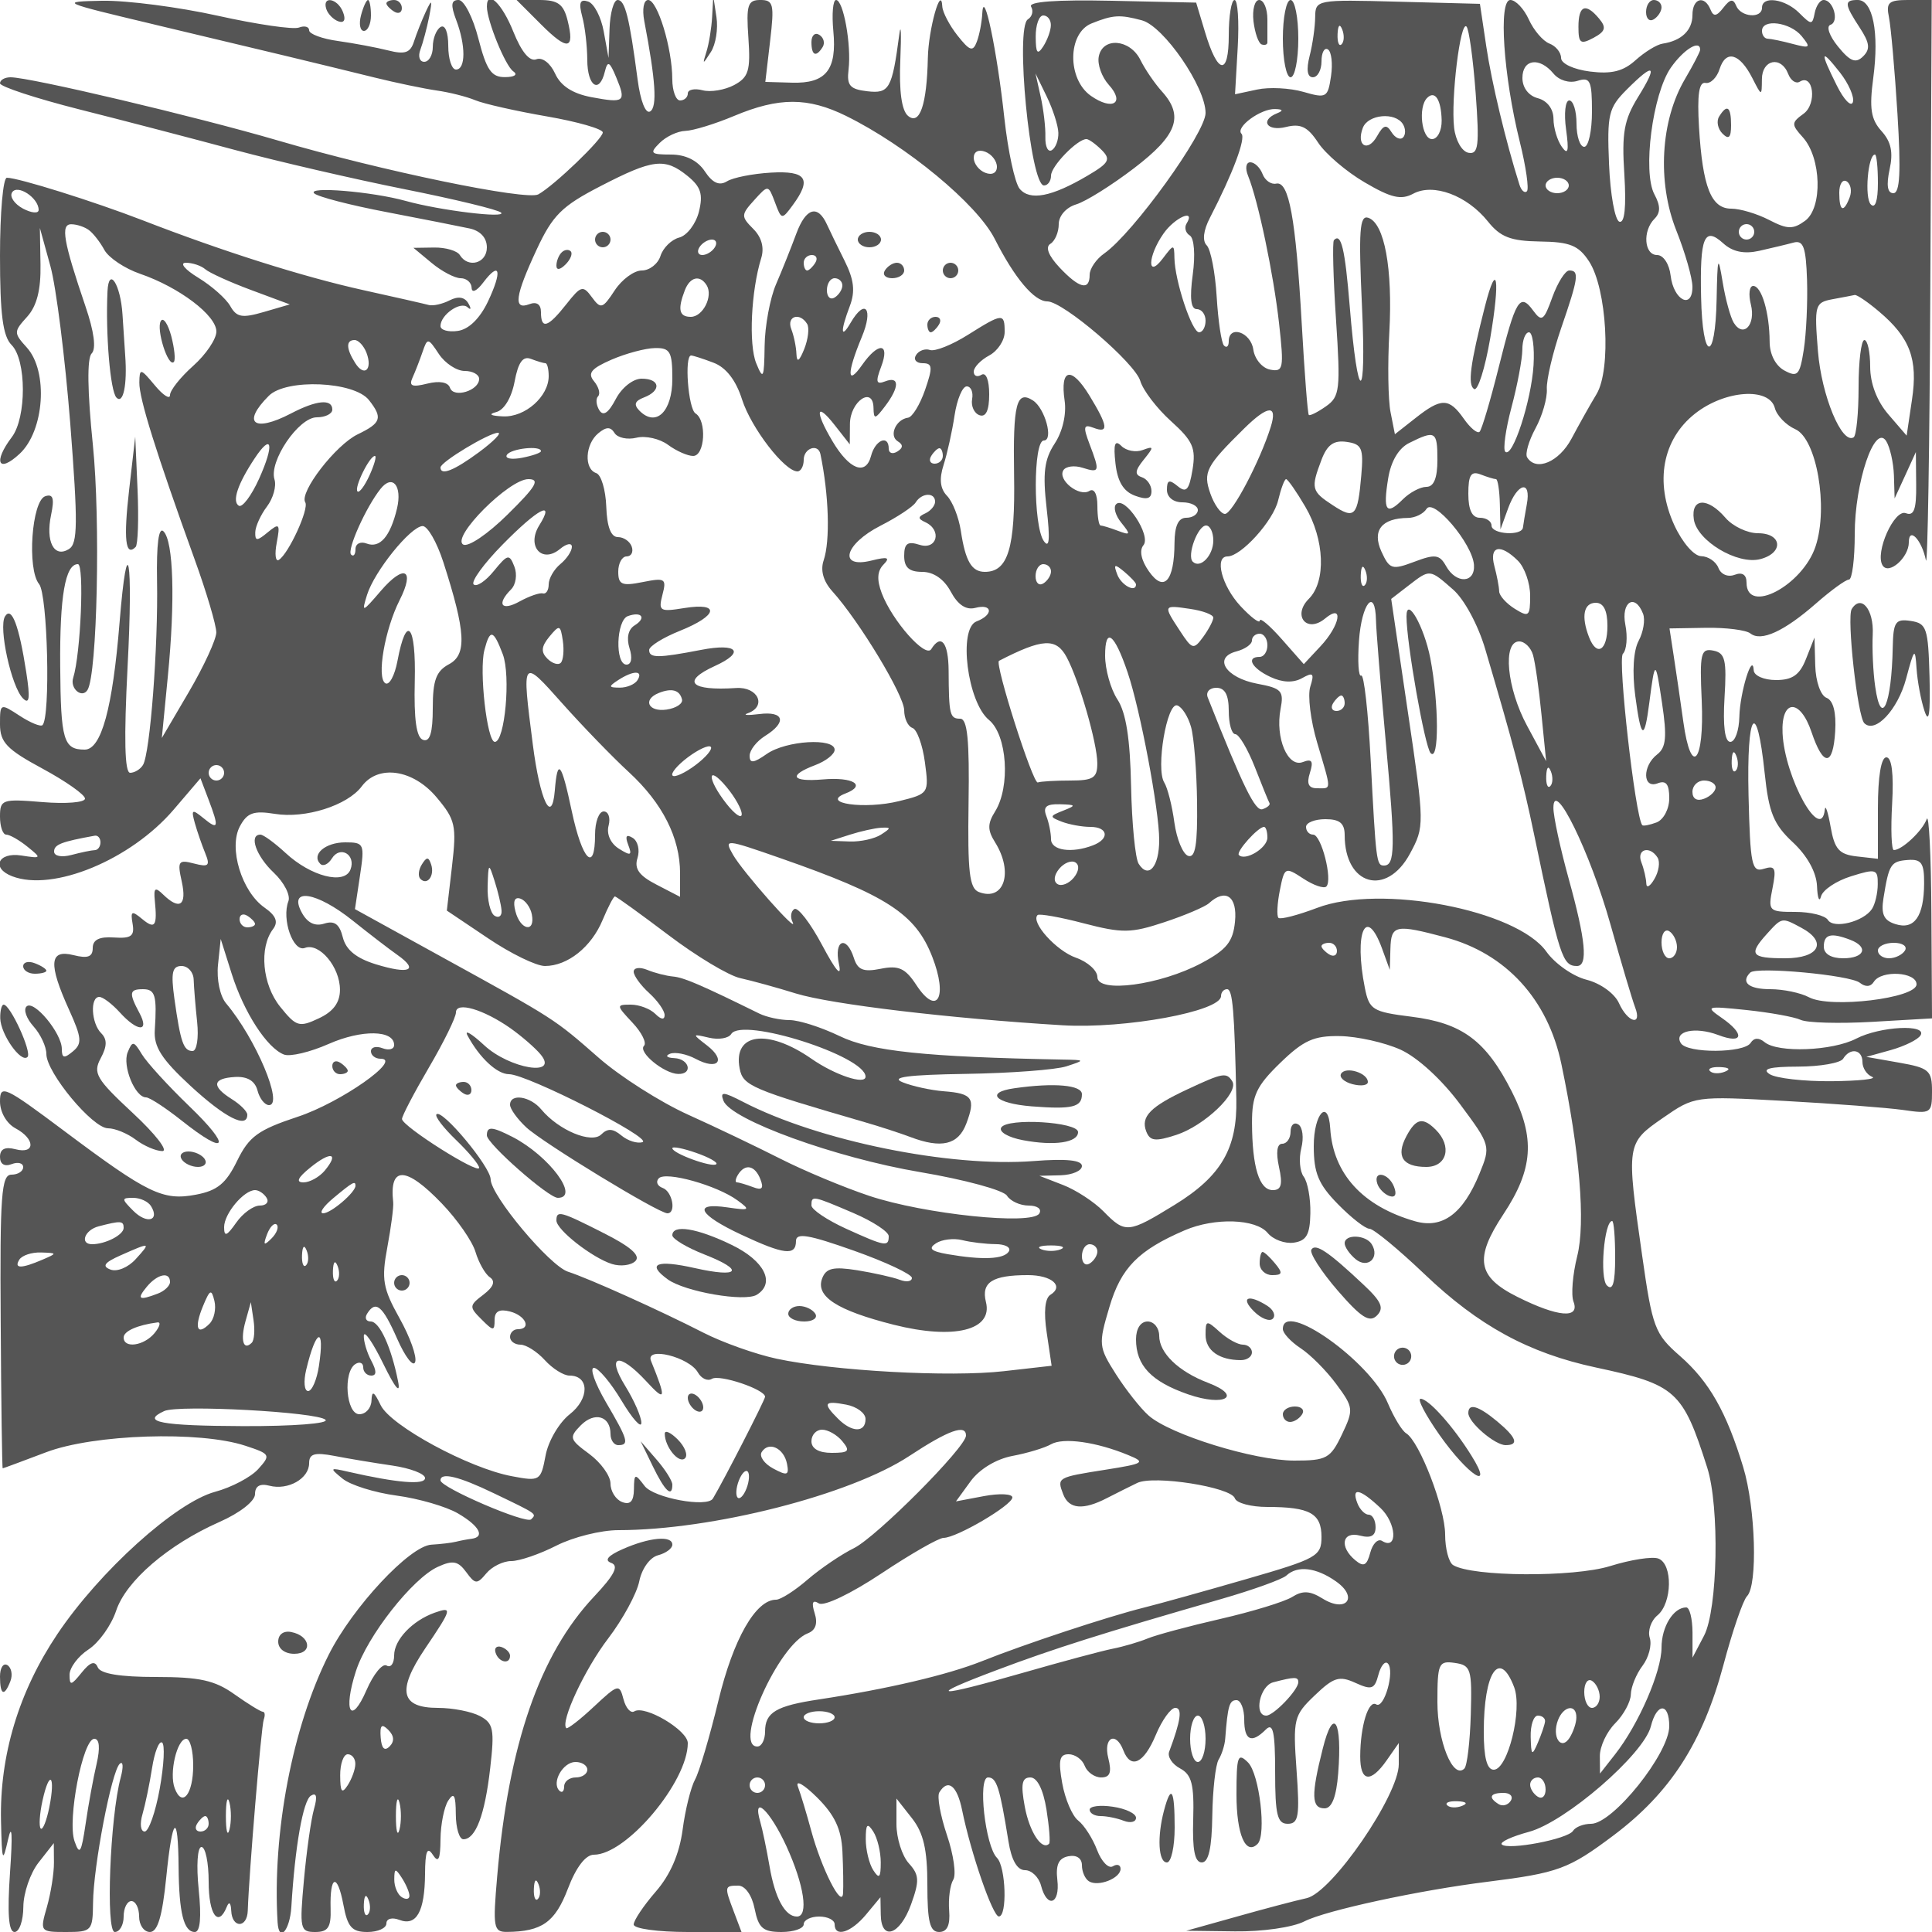 <svg xmlns="http://www.w3.org/2000/svg" version="1.0" width="250" height="250" viewBox="0 0 250 250" preserveAspectRatio="xMidYMid meet">
<g transform="translate(0,250) scale(0.01,-0.01)" fill="#555555" stroke="none">
<path d="M2000 24682 c1432 -340 2140 -511 2850 -686 275 -68 635 -143 800 -167 165 -23 390 -80 500 -126 110 -46 526 -140 925 -209 399 -69 725 -163 725 -208 0 -83 -626 -685 -834 -801 -151 -84 -2029 304 -3366 696 -1058 310 -3210 819 -3463 819 -76 0 -137 -35 -137 -78 0 -42 461 -194 1025 -337 564 -142 1475 -380 2025 -528 550 -147 1533 -375 2184 -505 651 -130 1213 -266 1250 -303 77 -78 -793 28 -1234 151 -435 121 -1282 191 -1184 98 46 -44 467 -153 934 -242 468 -90 951 -185 1075 -212 141 -30 225 -121 225 -246 0 -205 -242 -273 -350 -98 -34 55 -183 99 -331 97 l-269 -4 236 -196 c130 -108 299 -197 375 -197 76 0 140 -56 142 -125 2 -71 67 -41 149 68 217 287 251 155 63 -243 -105 -221 -249 -362 -391 -382 -123 -18 -224 11 -224 63 0 146 259 326 350 243 45 -41 50 -18 10 51 -47 82 -131 95 -241 39 -93 -48 -214 -75 -269 -61 -55 15 -437 102 -850 193 -778 172 -1816 501 -2850 902 -633 245 -1612 552 -1761 552 -49 0 -89 -453 -89 -1007 0 -762 37 -1044 150 -1157 193 -194 195 -938 3 -1192 -244 -323 -176 -473 100 -217 322 298 374 1067 94 1376 -171 189 -171 205 4 398 125 138 179 348 173 675 l-8 474 136 -493 c75 -271 190 -1187 257 -2035 100 -1292 98 -1556 -17 -1627 -192 -119 -304 95 -231 442 45 215 26 275 -75 242 -176 -58 -238 -946 -80 -1137 111 -133 149 -1720 44 -1825 -24 -24 -158 31 -297 122 -250 163 -253 162 -253 -112 1 -233 88 -324 550 -573 303 -164 550 -338 550 -388 0 -50 -247 -70 -550 -45 -522 43 -550 34 -550 -188 0 -128 36 -233 81 -233 44 0 168 -70 275 -157 186 -150 183 -154 -81 -113 -301 46 -392 -164 -117 -269 529 -203 1531 211 2089 862 l347 406 103 -271 c140 -369 131 -405 -64 -245 -148 121 -161 114 -112 -63 31 -110 92 -286 135 -391 66 -162 44 -182 -145 -133 -203 53 -218 31 -159 -234 68 -309 -27 -375 -241 -167 -103 101 -124 86 -108 -75 34 -335 4 -380 -162 -243 -137 114 -154 105 -125 -62 27 -158 -19 -191 -241 -176 -190 13 -275 -29 -275 -136 0 -115 -64 -139 -250 -92 -312 78 -327 -111 -55 -710 163 -360 170 -436 47 -537 -112 -94 -142 -87 -142 33 0 204 -364 642 -457 549 -42 -41 0 -157 91 -258 91 -101 166 -262 166 -357 0 -240 598 -961 798 -961 90 0 251 -66 358 -147 107 -81 262 -147 344 -148 83 -1 -89 221 -381 492 -475 442 -519 517 -416 709 84 156 85 246 6 325 -128 128 -146 469 -24 469 46 0 165 -90 265 -200 231 -255 389 -259 254 -7 -139 259 -131 307 46 307 159 0 182 -81 153 -529 -15 -216 88 -377 464 -724 446 -411 733 -556 733 -371 0 42 -90 132 -200 201 -267 167 -252 270 41 287 160 9 258 -50 291 -175 27 -104 94 -189 149 -189 192 0 -171 861 -555 1316 -79 93 -125 311 -105 500 l35 334 142 -450 c158 -500 456 -961 677 -1046 79 -30 340 32 579 138 427 188 846 181 846 -14 0 -55 -67 -73 -150 -42 -82 32 -150 14 -150 -39 0 -53 56 -97 124 -97 293 0 -516 -567 -1069 -750 -516 -171 -632 -255 -787 -572 -143 -293 -256 -385 -533 -437 -428 -81 -620 12 -1709 828 -768 575 -826 602 -826 379 0 -139 85 -286 200 -348 259 -139 259 -339 0 -271 -135 35 -200 3 -200 -99 0 -93 57 -129 150 -94 82 32 150 14 150 -39 0 -53 -68 -97 -152 -97 -130 0 -150 -263 -139 -1900 6 -1045 18 -1900 26 -1900 8 0 261 94 562 208 617 234 1987 279 2578 84 325 -107 331 -119 166 -302 -95 -105 -346 -237 -558 -294 -509 -138 -1494 -1026 -2042 -1843 -498 -743 -747 -1569 -728 -2417 12 -530 21 -552 92 -236 50 219 59 60 25 -425 -37 -537 -19 -775 58 -775 62 0 113 146 114 325 1 179 90 438 198 575 l196 250 2 -251 c1 -138 -40 -396 -91 -575 -92 -320 -89 -324 250 -324 329 0 343 15 347 375 4 477 240 1704 345 1801 44 41 50 -38 13 -176 -139 -516 -196 -2000 -77 -2000 63 0 115 90 115 200 0 110 45 200 100 200 55 0 100 -90 100 -200 0 -110 63 -200 140 -200 100 0 160 202 211 706 80 798 154 860 160 132 5 -590 67 -838 210 -838 70 0 87 190 50 550 -32 312 -16 550 36 550 51 0 93 -202 93 -450 0 -426 124 -598 234 -325 30 75 53 55 58 -50 10 -228 206 -228 214 0 16 486 175 2388 207 2475 20 55 15 100 -13 100 -27 1 -192 102 -365 225 -255 182 -451 225 -1017 225 -467 0 -719 42 -753 125 -37 89 -98 69 -209 -69 -135 -168 -156 -172 -156 -27 0 91 110 239 245 327 135 88 295 313 357 499 128 388 674 857 1340 1152 263 116 458 269 458 359 0 104 63 141 186 109 241 -63 514 92 514 291 0 123 70 143 325 95 179 -35 516 -91 750 -125 234 -34 425 -107 425 -162 0 -93 -362 -63 -1000 83 -234 54 -239 49 -67 -91 100 -82 415 -181 700 -219 284 -38 641 -142 792 -230 280 -163 356 -307 175 -329 -55 -7 -145 -24 -200 -38 -55 -14 -198 -31 -318 -38 -280 -16 -1020 -809 -1329 -1425 -469 -933 -731 -2307 -661 -3462 17 -268 159 -107 178 200 47 781 152 1377 253 1439 73 45 86 -11 40 -173 -38 -133 -96 -545 -130 -916 -58 -637 -50 -675 146 -675 166 0 206 60 199 301 -12 436 87 468 165 54 54 -292 110 -355 312 -355 135 0 245 50 245 111 0 62 73 82 167 46 222 -85 329 106 333 593 2 295 28 361 100 250 73 -113 98 -63 100 200 2 193 47 418 100 500 74 114 97 72 98 -175 1 -179 45 -325 98 -325 159 0 278 315 347 919 58 503 42 582 -132 675 -109 58 -353 106 -544 106 -484 0 -533 223 -168 765 351 519 359 549 126 467 -289 -103 -525 -351 -525 -553 0 -105 -44 -164 -97 -131 -53 33 -171 -111 -261 -319 -201 -463 -305 -276 -137 245 146 455 733 1202 1060 1351 194 89 262 76 367 -67 117 -160 140 -162 261 -17 72 87 218 159 323 159 106 0 368 90 584 200 216 110 576 200 802 200 1212 0 2999 455 3765 960 507 334 733 415 733 264 0 -150 -1156 -1311 -1450 -1457 -165 -81 -435 -265 -600 -407 -165 -143 -348 -260 -408 -260 -263 0 -553 -508 -746 -1307 -112 -463 -248 -923 -302 -1020 -54 -98 -127 -390 -161 -650 -42 -313 -159 -584 -348 -801 -157 -181 -285 -372 -285 -425 0 -54 314 -97 698 -97 l697 0 -97 257 c-127 333 -125 343 55 343 89 0 177 -124 212 -300 50 -250 108 -300 348 -300 158 0 287 45 287 100 0 55 90 100 200 100 110 0 200 -45 200 -100 0 -174 211 -109 406 125 l187 225 4 -225 c5 -348 248 -266 392 132 111 308 107 382 -30 533 -87 97 -159 325 -159 506 l0 331 200 -254 c150 -191 200 -406 200 -864 0 -477 33 -609 152 -609 104 0 145 87 130 278 -12 153 12 332 53 398 41 66 4 327 -82 579 -85 253 -130 501 -98 552 112 182 230 88 295 -232 113 -555 396 -1374 475 -1374 111 -1 91 643 -24 758 -152 152 -251 1041 -116 1041 111 0 151 -124 264 -825 39 -246 113 -375 215 -375 85 0 178 -90 207 -200 78 -300 248 -241 211 73 -23 197 17 283 143 307 105 21 175 -26 175 -117 0 -83 41 -176 91 -207 120 -75 409 39 409 161 0 52 -45 67 -100 33 -55 -34 -147 61 -204 211 -57 150 -167 321 -244 381 -77 59 -170 277 -207 483 -53 297 -36 375 83 375 83 0 177 -67 208 -150 32 -82 127 -150 213 -150 115 0 139 64 92 250 -67 268 98 353 195 100 96 -250 266 -169 420 200 81 193 194 350 252 350 95 0 72 -163 -79 -567 -25 -65 39 -162 142 -217 150 -81 182 -205 169 -658 -12 -395 20 -558 111 -558 88 0 130 185 136 606 5 333 42 659 82 725 40 65 79 186 85 269 33 429 54 500 146 500 55 0 100 -112 100 -250 0 -273 94 -316 280 -130 93 93 120 -29 120 -550 0 -553 28 -670 163 -670 141 0 157 98 114 694 -47 663 -36 708 235 967 245 235 318 258 526 163 211 -96 249 -83 298 103 31 118 86 185 122 148 94 -94 -47 -594 -150 -530 -100 62 -205 -277 -207 -670 -1 -333 133 -353 343 -53 l156 223 0 -274 c0 -402 -865 -1660 -1191 -1733 -142 -31 -552 -139 -909 -240 l-650 -182 630 -8 c353 -5 749 52 900 130 277 141 1482 402 2370 512 916 115 1048 164 1629 600 735 552 1154 1203 1422 2205 116 437 254 838 305 890 141 142 111 1142 -49 1670 -217 715 -440 1107 -819 1439 -326 285 -356 365 -489 1300 -206 1442 -205 1452 269 1780 409 283 413 284 1571 220 639 -35 1330 -88 1536 -117 361 -53 375 -44 375 241 0 270 -38 303 -425 371 l-425 75 320 89 c176 50 348 134 381 189 92 149 -522 118 -832 -42 -309 -160 -1013 -187 -1185 -46 -75 62 -139 58 -181 -9 -83 -134 -821 -138 -903 -4 -97 156 186 218 483 106 325 -124 351 11 42 224 -213 148 -195 153 325 99 303 -32 618 -89 700 -127 83 -39 499 -50 925 -26 l775 45 -8 1364 c-4 750 -32 1296 -61 1214 -54 -150 -319 -400 -425 -400 -31 0 -41 270 -22 600 22 387 -5 600 -75 600 -68 0 -109 -250 -109 -657 l0 -656 -275 31 c-227 26 -286 93 -337 382 -34 193 -68 294 -75 225 -46 -443 -519 409 -547 986 -21 445 227 456 375 15 152 -450 278 -447 306 8 15 248 -25 402 -112 436 -76 29 -140 210 -146 416 l-10 364 -109 -275 c-82 -209 -176 -275 -389 -275 -155 0 -284 56 -288 125 -14 249 -179 -283 -186 -600 -4 -179 -56 -325 -117 -325 -71 0 -97 203 -75 573 30 488 8 578 -145 608 -162 32 -178 -34 -150 -648 35 -800 -137 -1000 -238 -274 -38 270 -93 653 -124 850 l-55 359 473 8 c261 4 519 -29 574 -73 138 -110 436 26 850 389 193 169 384 308 425 308 41 0 75 265 75 588 0 670 259 1437 407 1204 49 -78 94 -277 100 -442 l9 -300 138 300 137 300 4 -422 c4 -319 -29 -409 -133 -369 -150 58 -404 -510 -302 -675 79 -129 340 100 340 298 0 208 168 32 221 -232 22 -110 48 1476 57 3525 l18 3725 -300 0 c-258 0 -293 -31 -253 -225 25 -124 75 -686 110 -1250 46 -747 32 -1025 -53 -1025 -77 0 -93 102 -49 307 49 221 20 359 -105 497 -137 152 -159 293 -106 689 78 588 -6 1007 -201 1007 -179 0 -175 -52 26 -359 129 -197 139 -277 43 -371 -95 -94 -167 -66 -324 127 -112 137 -156 262 -98 282 116 38 38 321 -89 321 -45 0 -97 -76 -115 -168 -30 -157 -43 -157 -200 0 -184 184 -482 226 -482 68 0 -144 -274 -123 -334 25 -38 94 -79 88 -166 -25 -87 -113 -128 -119 -166 -25 -78 193 -234 148 -234 -69 0 -198 -142 -334 -386 -371 -75 -11 -232 -108 -350 -214 -159 -144 -311 -182 -589 -147 -214 27 -375 103 -375 176 0 71 -68 155 -151 186 -83 32 -203 172 -266 311 -63 139 -171 253 -240 253 -155 0 -90 -979 123 -1836 80 -322 121 -610 92 -639 -29 -30 -73 9 -97 86 -175 552 -360 1324 -429 1789 l-82 550 -1065 28 c-1049 28 -1064 25 -1067 -200 -1 -125 -33 -352 -72 -503 -45 -177 -30 -275 42 -275 62 0 112 93 112 206 0 113 37 183 83 154 46 -28 64 -184 40 -346 -41 -279 -60 -289 -358 -203 -173 50 -443 64 -599 30 l-285 -61 35 610 c19 336 0 610 -41 610 -41 0 -75 -205 -75 -456 0 -532 -142 -512 -308 43 l-114 379 -1099 24 c-712 15 -1077 -12 -1037 -76 33 -55 15 -129 -41 -164 -168 -103 30 -2150 208 -2150 50 0 91 57 91 128 0 121 340 472 458 472 31 0 120 -64 197 -141 122 -122 97 -168 -182 -332 -464 -274 -747 -329 -879 -170 -62 75 -151 487 -198 915 -94 871 -267 1696 -285 1361 -6 -119 -38 -288 -72 -375 -50 -132 -91 -118 -250 83 -104 132 -192 301 -196 375 -15 292 -179 -291 -187 -666 -13 -607 -105 -875 -256 -750 -83 69 -118 320 -100 728 14 342 8 487 -14 322 -93 -702 -129 -764 -414 -731 -225 26 -267 74 -242 281 38 319 -67 900 -162 900 -40 0 -56 -181 -35 -402 48 -502 -95 -681 -535 -668 l-345 10 62 530 c56 475 43 530 -126 530 -164 0 -185 -64 -155 -492 29 -422 3 -508 -185 -609 -121 -64 -305 -95 -409 -67 -105 27 -190 8 -190 -41 0 -50 -45 -91 -100 -91 -55 0 -100 124 -101 275 0 398 -191 1025 -312 1025 -58 0 -80 -119 -50 -275 147 -768 169 -1109 76 -1167 -59 -36 -126 133 -163 415 -106 803 -162 1027 -258 1027 -51 0 -98 -169 -105 -375 l-13 -375 -62 342 c-34 188 -125 363 -202 388 -105 35 -124 -14 -77 -192 36 -131 65 -384 66 -563 1 -344 157 -446 228 -150 35 143 61 130 146 -75 133 -320 110 -338 -323 -257 -241 46 -395 145 -467 304 -62 136 -166 215 -242 186 -87 -34 -193 93 -299 357 -146 366 -342 552 -342 325 0 -183 239 -769 341 -838 63 -43 17 -75 -107 -75 -175 -2 -239 91 -344 498 -70 275 -186 500 -256 500 -97 0 -105 -64 -32 -257 126 -331 125 -643 -2 -643 -55 0 -100 138 -100 306 0 178 -42 280 -100 244 -55 -34 -100 -149 -100 -256 0 -107 -50 -194 -111 -194 -61 0 -83 72 -49 159 33 88 84 279 113 425 43 224 36 234 -43 66 -51 -110 -120 -284 -153 -386 -47 -148 -117 -172 -333 -117 -151 38 -443 93 -649 122 -206 28 -375 91 -375 138 0 48 -60 64 -133 36 -73 -28 -545 41 -1049 153 -504 112 -1175 199 -1492 194 -563 -11 -548 -17 674 -308z m11598 -7 c0 -69 -45 -192 -98 -275 -76 -117 -97 -89 -98 125 -1 151 43 275 98 275 55 0 99 -56 98 -125z m1178 62 c283 -76 824 -863 824 -1199 0 -256 -936 -1554 -1309 -1816 -105 -73 -191 -198 -191 -278 0 -210 -134 -177 -390 95 -144 154 -186 264 -118 306 60 37 108 151 108 254 0 108 96 217 225 256 124 37 461 248 750 469 560 427 649 674 359 994 -91 101 -217 284 -278 408 -135 270 -489 298 -538 42 -20 -101 39 -265 130 -366 214 -236 48 -338 -232 -142 -308 216 -303 812 9 937 277 111 364 117 651 40z m2584 -310 c-33 -33 -56 26 -52 131 5 117 28 141 60 61 29 -72 26 -159 -8 -192z m1735 -631 c50 -683 36 -797 -93 -773 -85 16 -167 159 -186 325 -43 376 81 1388 160 1309 33 -33 86 -420 119 -861z m4218 737 c123 -151 111 -161 -113 -102 -137 37 -284 67 -325 68 -41 0 -75 46 -75 101 0 162 364 114 513 -67z m-1313 -177 c0 -25 -88 -194 -196 -378 -316 -535 -362 -1330 -114 -1957 116 -290 210 -620 210 -733 0 -299 -244 -174 -282 145 -17 150 -94 267 -175 267 -168 0 -191 312 -34 469 79 79 79 167 -1 316 -155 290 -24 1301 213 1640 167 238 379 367 379 231z m674 -364 c123 -241 123 -241 125 -17 1 256 249 306 340 69 33 -86 100 -132 150 -101 177 110 225 -286 50 -414 -160 -116 -161 -139 -11 -305 241 -266 259 -913 30 -1081 -156 -113 -229 -112 -466 11 -155 80 -375 146 -490 146 -260 0 -370 279 -417 1054 -25 422 0 589 84 573 65 -13 148 69 183 181 81 252 259 203 422 -116z m1302 -314 c-22 -66 -116 31 -208 216 -222 445 -212 489 40 169 114 -146 190 -319 168 -385z m-3874 370 c73 -88 205 -128 312 -94 163 52 186 2 186 -397 0 -251 -45 -457 -100 -457 -55 0 -100 135 -100 300 0 165 -42 300 -94 300 -51 0 -70 -169 -41 -375 39 -283 25 -338 -55 -225 -59 83 -108 246 -108 363 -1 129 -82 234 -202 266 -120 31 -200 136 -200 262 0 244 220 276 402 57z m1095 -303 c-182 -295 -213 -465 -178 -1002 26 -423 4 -634 -64 -612 -58 19 -118 354 -134 743 -27 649 -7 730 229 967 357 357 407 324 147 -96z m-7502 -464 c3 -93 -35 -194 -84 -224 -50 -31 -87 45 -84 169 4 123 -24 359 -61 524 l-67 300 146 -300 c80 -165 148 -376 150 -469z m4960 161 c2 -134 -54 -242 -125 -242 -134 0 -183 414 -63 533 102 102 182 -23 188 -291z m-7705 57 c781 -385 1691 -1138 1921 -1589 258 -509 511 -810 681 -810 205 0 1133 -795 1203 -1029 36 -122 215 -356 398 -521 283 -255 324 -349 278 -628 -44 -264 -81 -305 -193 -212 -108 89 -138 79 -138 -48 0 -95 82 -162 200 -162 110 0 200 -45 200 -100 0 -55 -68 -100 -150 -100 -102 0 -150 -103 -152 -325 -2 -497 -137 -646 -332 -367 -99 141 -126 270 -70 337 104 125 -241 644 -353 531 -40 -39 -9 -148 68 -242 123 -152 118 -164 -44 -103 -101 38 -202 69 -225 69 -23 0 -42 115 -42 256 0 152 -42 230 -104 191 -132 -81 -414 144 -336 268 31 51 143 66 248 32 222 -70 227 -52 90 308 -85 224 -77 258 50 210 203 -78 191 20 -50 415 -234 384 -383 355 -322 -64 26 -174 -26 -400 -128 -555 -135 -206 -157 -381 -105 -836 47 -407 36 -531 -37 -425 -138 201 -137 1300 1 1300 129 0 15 418 -141 518 -213 137 -259 -43 -244 -964 16 -946 -77 -1254 -378 -1254 -171 0 -252 138 -311 531 -27 176 -107 379 -179 453 -89 93 -103 217 -44 400 47 146 111 435 142 641 31 206 102 375 157 375 55 0 87 -74 70 -165 -16 -90 27 -184 96 -208 83 -29 125 63 125 271 0 184 -41 288 -100 252 -55 -34 -100 -16 -100 41 0 56 90 150 200 209 110 59 200 195 200 304 0 248 -25 246 -477 -38 -205 -129 -425 -217 -489 -195 -64 22 -145 -8 -181 -66 -36 -58 3 -105 86 -105 128 0 133 -51 31 -346 -66 -190 -165 -352 -220 -359 -158 -22 -250 -233 -134 -305 73 -45 71 -86 -5 -133 -61 -38 -111 -21 -111 37 0 186 -175 114 -229 -94 -68 -260 -282 -177 -501 194 -230 388 -211 514 30 206 l196 -250 2 264 c2 293 300 496 305 208 3 -153 20 -150 150 22 188 248 188 393 1 321 -117 -45 -127 -8 -52 190 118 310 -35 324 -246 23 -198 -283 -200 -109 -5 360 154 367 45 509 -143 187 -130 -224 -136 -112 -11 216 71 189 54 339 -67 582 -90 180 -193 392 -229 471 -119 262 -272 218 -396 -115 -67 -181 -185 -477 -263 -657 -78 -181 -145 -541 -148 -800 -6 -420 -18 -445 -109 -222 -99 244 -66 937 65 1360 42 135 5 271 -104 379 -159 160 -158 182 13 371 182 201 182 201 269 -29 84 -226 89 -227 229 -37 251 341 179 449 -283 422 -235 -14 -490 -64 -568 -113 -99 -60 -186 -21 -286 130 -94 141 -248 217 -439 217 -263 0 -279 17 -145 150 82 83 232 153 332 156 100 3 385 90 632 194 580 243 954 243 1450 -1z m5575 35 c-227 -92 -130 -239 117 -177 188 47 280 2 414 -202 95 -145 366 -377 603 -515 342 -201 471 -231 629 -146 261 139 694 -22 965 -359 162 -203 295 -254 673 -260 389 -5 501 -51 636 -257 231 -352 290 -1398 97 -1718 -83 -137 -228 -396 -323 -575 -162 -304 -460 -430 -575 -243 -28 45 21 214 108 375 88 161 154 390 147 508 -7 118 77 474 186 791 224 650 237 744 104 744 -51 0 -149 -155 -218 -344 -110 -307 -138 -326 -248 -176 -173 237 -227 147 -448 -738 -107 -428 -218 -801 -246 -829 -28 -28 -120 48 -204 168 -191 272 -291 274 -626 9 l-266 -209 -56 284 c-32 157 -39 623 -16 1035 45 826 -63 1412 -273 1482 -112 37 -126 -168 -81 -1143 60 -1288 -54 -1286 -159 3 -61 742 -111 950 -204 850 -21 -23 -9 -486 27 -1028 60 -906 49 -997 -130 -1122 -108 -76 -208 -126 -222 -111 -15 14 -56 549 -92 1189 -77 1358 -165 1840 -330 1804 -66 -14 -146 42 -177 125 -32 83 -103 151 -158 151 -56 0 -69 -77 -29 -175 130 -319 329 -1266 401 -1909 65 -585 56 -632 -115 -599 -102 19 -200 136 -218 259 -32 227 -318 323 -318 107 0 -64 -27 -89 -61 -55 -34 33 -76 318 -95 631 -19 314 -77 614 -129 666 -59 59 -44 193 43 360 295 571 465 1025 407 1084 -83 83 247 326 435 320 102 -3 110 -21 25 -55z m1629 -141 c36 -58 37 -136 1 -172 -36 -36 -103 -5 -149 69 -65 106 -104 95 -187 -52 -120 -214 -273 -124 -184 108 67 175 420 208 519 47z m-5254 -551 c0 -80 -62 -112 -150 -78 -82 31 -150 119 -150 194 0 80 62 112 150 78 82 -31 150 -119 150 -194z m11400 -212 c0 -228 -35 -334 -92 -275 -84 86 -37 645 54 645 21 0 38 -166 38 -370z m-15403 93 c173 -141 203 -236 147 -463 -40 -157 -154 -308 -255 -334 -100 -26 -209 -133 -242 -237 -33 -104 -142 -189 -242 -189 -100 0 -258 -116 -351 -258 -156 -238 -180 -245 -295 -88 -115 157 -141 150 -331 -91 -238 -302 -328 -330 -328 -102 0 101 -55 139 -150 103 -211 -81 -186 104 94 706 207 445 326 563 824 820 683 353 835 371 1129 133z m11403 -123 c0 -55 -67 -100 -150 -100 -82 0 -150 45 -150 100 0 55 68 100 150 100 83 0 150 -45 150 -100z m3635 -153 c-79 -207 -135 -183 -135 59 0 113 43 179 96 147 52 -33 70 -125 39 -206z m-23435 -163 c0 -50 -91 -42 -203 17 -111 60 -175 154 -141 209 68 111 344 -70 344 -226z m14854 -177 c-31 -51 -13 -121 42 -154 57 -36 73 -251 38 -507 -41 -302 -25 -446 52 -446 63 0 114 -67 114 -150 0 -82 -38 -150 -84 -150 -93 0 -314 666 -319 962 -3 182 -8 181 -150 -6 -206 -273 -198 27 9 322 146 209 421 328 298 129z m-14204 -84 c55 -40 146 -156 201 -258 56 -101 264 -240 462 -308 506 -174 987 -538 987 -747 0 -97 -135 -297 -300 -444 -165 -147 -300 -317 -300 -378 0 -61 -89 -4 -197 126 -185 222 -197 224 -200 36 -3 -205 213 -896 714 -2284 156 -430 282 -858 282 -950 -1 -91 -160 -436 -353 -766 l-352 -600 78 800 c96 980 73 1745 -56 1874 -63 63 -92 -165 -84 -638 16 -849 -90 -2238 -182 -2385 -34 -56 -109 -101 -166 -101 -71 0 -81 441 -33 1375 74 1405 -2 1821 -104 568 -90 -1109 -236 -1643 -451 -1643 -274 0 -310 121 -317 1079 -7 903 65 1321 229 1321 85 0 37 -1160 -61 -1472 -44 -139 115 -271 186 -155 125 207 168 2195 69 3167 -71 695 -77 1125 -16 1186 61 61 32 282 -80 610 -286 841 -325 1064 -183 1062 70 0 172 -34 227 -75z m21550 -23 c0 -55 -45 -100 -100 -100 -55 0 -100 45 -100 100 0 55 45 100 100 100 55 0 100 -45 100 -100z m63 -246 c158 36 358 83 445 107 128 34 161 -59 175 -485 9 -289 -10 -694 -42 -900 -52 -331 -80 -362 -250 -271 -115 62 -192 209 -192 374 -2 374 -104 721 -213 721 -49 0 -63 -108 -30 -239 66 -264 -96 -438 -221 -238 -43 70 -108 307 -144 527 -59 358 -67 335 -78 -225 -17 -831 -183 -805 -201 32 -17 776 41 917 286 695 122 -111 269 -141 465 -98z m-13513 46 c-34 -55 -107 -100 -162 -100 -55 0 -72 45 -38 100 34 55 107 100 162 100 55 0 72 -45 38 -100z m1300 -200 c-34 -55 -82 -100 -106 -100 -24 0 -44 45 -44 100 0 55 48 100 106 100 58 0 78 -45 44 -100z m-7895 -83 c52 -46 320 -168 595 -270 l500 -186 -336 -98 c-281 -82 -352 -69 -434 76 -54 96 -240 261 -414 367 -174 106 -246 193 -161 194 85 0 198 -38 250 -83z m6489 -208 c87 -140 -48 -409 -205 -409 -151 0 -173 95 -78 342 67 176 197 206 283 67z m1756 -3 c0 -52 -45 -122 -100 -156 -55 -34 -100 8 -100 94 0 86 45 156 100 156 55 0 100 -42 100 -94z m13412 -335 c404 -340 508 -618 429 -1143 l-69 -465 -236 274 c-149 173 -236 401 -236 619 0 189 -34 344 -75 344 -41 0 -75 -274 -75 -610 0 -335 -29 -627 -64 -649 -153 -94 -416 540 -462 1116 -48 597 -39 628 188 671 131 24 261 49 288 55 28 5 168 -90 312 -212z m-13868 -162 c31 -50 14 -196 -37 -325 -64 -159 -96 -181 -101 -67 -3 92 -33 238 -67 325 -64 166 109 223 205 67z m9400 -534 c-28 -460 -273 -1212 -366 -1120 -31 31 5 291 81 576 76 285 139 620 140 744 0 124 39 225 86 225 46 0 73 -191 59 -425z m-15102 161 c83 -218 -28 -320 -146 -133 -118 187 -121 297 -7 297 49 0 118 -74 153 -164z m1270 -236 c103 0 188 -46 188 -103 0 -152 -331 -253 -377 -115 -25 73 -136 93 -294 54 -196 -49 -240 -32 -192 75 35 76 93 226 130 333 64 187 72 187 212 -25 80 -120 230 -219 333 -219z m2688 -103 c0 -423 -210 -627 -423 -414 -80 80 -65 128 56 174 229 88 210 243 -30 243 -111 0 -257 -115 -335 -264 -95 -181 -162 -226 -213 -144 -41 67 -48 148 -16 180 33 33 9 120 -52 194 -87 105 -38 165 226 280 185 80 438 148 562 150 197 4 225 -47 225 -399z m-1642 203 c23 0 42 -75 42 -167 0 -264 -306 -534 -590 -521 -164 7 -196 28 -88 56 102 27 198 187 237 395 47 250 107 333 211 293 81 -31 165 -56 188 -56z m2176 6 c161 -61 289 -226 368 -475 118 -369 551 -931 717 -931 44 0 81 68 81 150 0 151 186 215 216 75 110 -530 128 -1121 42 -1376 -44 -129 -5 -270 112 -400 348 -385 930 -1348 930 -1539 0 -106 48 -209 106 -229 59 -19 132 -219 162 -443 54 -404 51 -409 -332 -504 -444 -111 -1027 -29 -697 98 279 107 102 217 -294 182 -405 -34 -449 52 -95 186 138 52 250 141 250 198 0 158 -629 120 -878 -54 -171 -120 -222 -125 -222 -24 0 73 90 188 200 257 286 178 247 324 -75 283 -151 -19 -219 -14 -150 10 252 90 134 346 -150 327 -593 -39 -713 85 -275 285 396 180 295 300 -175 209 -560 -108 -675 -109 -675 -2 0 49 180 161 400 249 490 197 524 369 56 294 -319 -52 -339 -40 -284 172 55 209 35 222 -256 164 -269 -54 -316 -34 -316 135 0 108 49 197 108 197 60 0 90 56 67 125 -23 69 -104 125 -179 125 -91 0 -142 133 -151 395 -8 217 -66 412 -130 433 -160 54 -144 373 26 515 104 86 159 87 211 4 38 -62 166 -90 284 -61 118 29 301 -13 408 -92 107 -79 253 -144 325 -144 153 0 179 459 31 550 -95 59 -147 750 -57 750 24 0 155 -42 291 -94z m-4459 -484 c180 -230 158 -295 -146 -442 -285 -137 -759 -751 -679 -880 52 -84 -216 -667 -342 -745 -43 -27 -56 73 -27 223 46 244 34 258 -115 135 -141 -117 -166 -117 -163 0 2 75 70 225 151 332 81 107 125 265 98 350 -75 235 312 805 547 805 110 0 201 45 201 100 0 142 -204 123 -536 -51 -481 -250 -639 -124 -286 229 226 226 1107 188 1297 -56z m18191 -101 c25 -98 145 -222 265 -275 276 -122 430 -1007 263 -1514 -168 -510 -894 -892 -894 -471 0 103 -55 139 -154 101 -87 -33 -178 5 -210 90 -32 81 -131 149 -222 151 -93 1 -244 175 -348 400 -257 558 -154 1113 268 1445 385 304 960 345 1032 73z m-6523 -246 c-139 -443 -498 -1125 -592 -1125 -53 0 -138 118 -189 263 -97 278 -58 354 437 842 310 305 436 313 344 20z m-10243 -325 c-324 -239 -500 -309 -500 -199 0 71 627 448 744 449 52 0 -58 -112 -244 -250z m12400 -100 c0 -237 -46 -350 -143 -350 -78 0 -216 -73 -305 -162 -214 -214 -258 -150 -189 273 36 221 136 390 272 457 339 169 365 153 365 -218z m-15248 -246 c-99 -219 -217 -376 -262 -348 -90 56 -15 281 206 614 224 338 257 180 56 -266z m14263 46 c-46 -535 -84 -575 -370 -387 -276 180 -285 218 -145 587 74 195 159 256 325 232 197 -28 221 -81 190 -432z m-10615 312 c0 -21 -111 -60 -247 -86 -136 -26 -223 -9 -194 38 51 83 441 125 441 48z m5200 -62 c0 -55 -48 -100 -106 -100 -58 0 -78 45 -44 100 34 55 82 100 106 100 24 0 44 -45 44 -100z m-7418 -250 c-63 -138 -133 -232 -156 -209 -47 47 156 459 225 459 25 0 -7 -113 -69 -250z m14576 -50 c23 0 46 -146 50 -325 l8 -325 100 275 c121 330 300 368 241 50 -23 -124 -45 -259 -50 -300 -11 -114 -407 -90 -407 25 0 55 -67 100 -150 100 -101 0 -150 101 -150 311 0 242 35 297 158 250 87 -34 177 -61 200 -61z m-14221 -381 c-87 -363 -222 -518 -394 -452 -79 30 -143 -3 -143 -73 0 -70 -26 -102 -57 -70 -57 57 192 613 381 850 155 195 283 41 213 -255z m1432 -76 c-259 -256 -513 -427 -576 -389 -155 96 593 846 844 846 156 0 101 -94 -268 -457z m10321 101 c251 -425 272 -968 46 -1193 -217 -218 -26 -450 210 -255 246 205 197 -87 -61 -361 l-214 -229 -284 322 c-156 177 -285 286 -285 242 -1 -44 -114 41 -252 189 -241 261 -339 641 -166 641 176 0 593 461 655 725 36 151 82 275 103 275 21 0 133 -160 248 -356z m-4790 64 c0 -50 -56 -118 -125 -150 -100 -46 -100 -70 0 -116 217 -102 150 -363 -75 -292 -156 50 -200 18 -200 -143 0 -150 64 -207 233 -207 148 0 283 -94 370 -256 92 -171 198 -241 317 -210 225 59 239 -90 16 -175 -239 -92 -118 -1046 161 -1275 236 -193 280 -863 79 -1185 -99 -158 -99 -240 0 -398 242 -387 118 -769 -209 -644 -123 47 -147 258 -134 1151 13 816 -15 1092 -108 1092 -135 0 -147 51 -150 625 -3 364 -98 480 -225 275 -74 -120 -504 366 -640 723 -66 175 -59 288 22 371 91 93 56 105 -157 52 -433 -107 -349 212 118 451 216 110 422 246 456 302 78 126 251 133 251 9z m6973 -816 c18 -240 -230 -252 -361 -17 -84 150 -141 158 -410 56 -290 -109 -321 -99 -427 133 -123 272 3 431 344 434 93 1 201 54 240 117 90 145 593 -449 614 -723z m-12095 510 c-168 -269 34 -500 268 -306 85 71 154 83 154 28 0 -55 -67 -156 -150 -224 -82 -68 -150 -186 -150 -262 0 -76 -34 -128 -75 -117 -41 12 -176 -35 -300 -103 -237 -132 -304 -37 -112 155 63 63 82 195 43 295 -65 168 -86 163 -266 -57 -107 -132 -225 -210 -261 -173 -37 36 131 268 373 514 460 468 687 588 476 250z m-1241 -477 c290 -901 307 -1195 73 -1320 -166 -89 -210 -207 -210 -567 0 -320 -37 -442 -125 -412 -87 29 -120 261 -108 759 18 735 -108 882 -224 262 -36 -190 -106 -320 -157 -288 -115 71 -7 696 185 1075 203 401 60 472 -243 120 -243 -283 -251 -285 -178 -50 96 305 559 879 717 889 64 4 186 -207 270 -468z m9963 281 c0 -196 -169 -370 -266 -274 -78 79 65 468 173 468 51 0 93 -87 93 -194z m3943 -263 c86 -87 157 -289 157 -451 0 -269 -17 -283 -200 -169 -110 69 -201 171 -201 226 -1 56 -29 202 -62 326 -70 263 78 295 306 68z m-6043 -137 c0 -52 -45 -122 -100 -156 -55 -34 -100 8 -100 94 0 86 45 156 100 156 55 0 100 -42 100 -94z m1100 -168 c0 -112 -188 -14 -242 126 -52 137 -38 144 90 38 83 -70 152 -143 152 -164z m2960 -11 c-33 -33 -56 26 -52 131 5 117 28 141 60 61 29 -72 26 -159 -8 -192z m1143 -56 c144 -125 324 -459 416 -771 363 -1228 484 -1688 633 -2402 329 -1582 367 -1698 554 -1698 145 0 113 334 -106 1124 -110 397 -200 813 -199 924 2 392 477 -579 738 -1509 140 -499 284 -982 319 -1073 95 -249 -95 -200 -209 54 -56 124 -238 256 -418 302 -176 44 -410 208 -521 364 -386 542 -2151 878 -2967 566 -251 -95 -475 -153 -500 -129 -24 25 -16 185 18 356 60 303 68 307 304 152 132 -87 267 -133 298 -102 84 85 -65 671 -171 671 -51 0 -92 45 -92 100 0 55 113 100 250 100 186 0 250 -53 250 -207 0 -650 541 -803 845 -239 189 351 189 372 -26 1825 l-217 1471 224 173 c279 215 271 216 577 -52z m-3103 -363 c0 -38 -59 -151 -131 -250 -124 -169 -142 -164 -300 78 -220 335 -220 337 131 285 165 -24 300 -75 300 -113z m2105 -33 c2 -124 60 -839 128 -1588 124 -1353 120 -1587 -25 -1587 -97 0 -103 49 -172 1374 -32 618 -87 1106 -122 1084 -35 -21 -48 182 -29 451 34 486 211 700 220 266z m2995 -75 c0 -321 -139 -403 -239 -142 -103 268 -68 442 89 442 100 0 150 -100 150 -300z m461 158 c30 -78 4 -236 -57 -350 -68 -127 -85 -403 -44 -711 75 -567 118 -588 182 -90 73 565 80 565 165 -7 65 -434 52 -573 -62 -661 -195 -150 -191 -450 5 -375 109 42 150 -11 150 -193 0 -139 -73 -277 -164 -313 -91 -34 -174 -50 -186 -35 -91 119 -320 2146 -250 2217 49 49 63 218 32 375 -59 297 125 413 229 143z m-13050 -151 c-82 -51 -107 -162 -65 -295 40 -126 24 -212 -39 -212 -151 0 -134 574 18 628 180 64 243 -24 86 -121z m-955 -484 c-32 -33 -111 -8 -173 54 -86 86 -79 157 26 285 131 158 143 154 174 -54 18 -124 6 -252 -27 -285z m-750 111 c105 -277 27 -1134 -103 -1134 -101 0 -205 921 -135 1188 72 277 116 268 238 -54z m8085 -234 c164 -483 409 -1782 409 -2169 0 -348 -139 -509 -266 -308 -44 70 -88 522 -98 1005 -12 611 -65 952 -177 1122 -87 133 -159 389 -159 566 0 378 120 289 291 -216z m1809 350 c0 -82 -45 -150 -100 -150 -182 0 -102 -148 140 -260 156 -73 296 -78 409 -15 143 81 161 63 106 -110 -36 -113 4 -441 90 -728 188 -635 188 -587 -2 -587 -111 0 -138 58 -93 199 48 153 27 186 -92 140 -195 -75 -358 314 -288 685 46 236 14 270 -303 329 -407 77 -575 338 -267 418 110 29 200 92 200 141 0 48 45 88 100 88 55 0 100 -67 100 -150z m-2597 -155 c161 -301 395 -1110 396 -1370 1 -191 -52 -225 -349 -225 -193 0 -382 -11 -421 -25 -63 -22 -562 1543 -502 1574 564 291 740 300 876 46z m6034 30 c28 -96 78 -445 110 -775 l60 -600 -247 459 c-263 487 -319 1091 -102 1091 71 0 151 -79 179 -175z m-11699 -1517 c434 -400 662 -849 662 -1307 l0 -306 -305 158 c-226 116 -290 206 -246 344 33 102 5 220 -62 261 -83 51 -101 23 -58 -90 53 -138 34 -147 -119 -51 -109 68 -164 189 -135 299 27 101 -2 184 -63 184 -62 0 -112 -135 -112 -300 0 -502 -165 -336 -301 302 -135 638 -185 698 -220 267 -38 -451 -191 -130 -284 594 -145 1126 -145 1126 380 536 261 -293 650 -695 863 -891z m112 1192 c-34 -55 -138 -99 -231 -98 -146 1 -148 14 -19 98 196 127 328 127 250 0z m575 -250 c14 -55 -76 -114 -200 -132 -237 -34 -313 130 -100 215 167 67 270 39 300 -83z m7075 -150 c0 -165 38 -300 85 -300 46 0 160 -191 252 -425 91 -234 177 -444 190 -467 13 -23 -28 -58 -90 -79 -94 -31 -248 282 -709 1446 -27 69 23 125 111 125 112 0 161 -91 161 -300z m1500 100 c0 -55 -48 -100 -106 -100 -58 0 -78 45 -44 100 34 55 82 100 106 100 24 0 44 -45 44 -100z m-1988 -307 c38 -134 73 -573 78 -976 7 -546 -22 -723 -115 -692 -69 23 -149 218 -179 433 -29 216 -88 448 -131 517 -111 180 35 1042 169 997 61 -20 141 -146 178 -279z m7423 -599 c53 -508 115 -661 364 -893 188 -175 305 -389 313 -566 6 -157 30 -217 52 -134 23 84 198 201 389 260 321 101 347 93 345 -101 0 -115 -34 -260 -75 -322 -109 -165 -496 -262 -570 -142 -36 57 -225 104 -421 104 -345 0 -355 10 -296 306 52 260 35 298 -112 252 -156 -50 -176 47 -198 949 -26 1091 106 1272 209 287z m-13835 106 c-136 -102 -270 -164 -297 -136 -28 27 61 134 197 236 136 102 270 164 297 136 28 -27 -61 -134 -197 -236z m13460 -73 c-33 -33 -56 26 -52 131 5 117 28 141 60 61 29 -72 26 -159 -8 -192z m-19560 -27 c0 -55 -45 -100 -100 -100 -55 0 -100 45 -100 100 0 55 45 100 100 100 55 0 100 -45 100 -100z m17160 -173 c-33 -33 -56 26 -52 131 5 117 28 141 60 61 29 -72 26 -159 -8 -192z m-14411 -144 c244 -290 261 -365 200 -891 l-67 -575 533 -358 c293 -198 624 -359 736 -359 294 0 602 246 747 596 70 167 141 304 159 304 18 0 329 -225 692 -499 363 -275 781 -526 930 -558 149 -33 474 -122 721 -199 456 -140 1991 -323 3450 -411 809 -48 2050 180 2050 378 0 49 35 89 78 89 73 0 96 -279 120 -1422 14 -638 -196 -998 -797 -1368 -602 -370 -639 -374 -922 -85 -122 124 -358 278 -525 342 l-304 118 275 7 c151 5 275 58 275 120 0 76 -202 97 -625 64 -1087 -84 -2784 262 -3756 764 -261 135 -304 138 -258 17 95 -247 1450 -739 2546 -924 574 -97 1079 -234 1123 -305 44 -70 170 -128 281 -128 113 0 173 -45 137 -103 -95 -154 -1486 -9 -2198 228 -330 110 -847 326 -1150 480 -302 153 -842 412 -1200 573 -357 162 -876 492 -1151 733 -584 511 -557 494 -2027 1303 l-1129 622 65 432 c62 414 54 432 -191 432 -258 0 -442 -159 -322 -279 36 -36 103 -4 149 70 107 173 315 49 241 -143 -77 -201 -513 -89 -840 215 -141 130 -287 237 -325 237 -154 0 -56 -278 173 -493 133 -126 218 -291 189 -368 -90 -233 61 -663 213 -605 187 72 455 -248 454 -542 0 -166 -87 -283 -275 -370 -253 -119 -291 -107 -498 150 -232 287 -276 766 -92 1007 69 92 38 172 -110 276 -297 207 -469 774 -320 1052 94 176 177 206 451 162 395 -65 941 108 1126 356 213 286 664 220 968 -142z m3949 -219 c-1 -63 -90 -1 -198 136 -256 327 -253 521 3 214 108 -130 196 -287 195 -350z m12602 347 c0 -49 -67 -116 -150 -147 -91 -35 -150 0 -150 89 0 81 68 147 150 147 83 0 150 -40 150 -89z m-8443 -301 c-178 -70 -180 -80 -17 -143 97 -37 263 -67 368 -67 232 0 254 -155 34 -239 -276 -106 -542 -66 -542 81 0 78 -27 213 -61 300 -45 117 0 156 175 151 212 -6 216 -15 43 -83z m-2357 -310 c-82 -53 -262 -93 -400 -89 l-250 9 250 80 c138 44 318 84 400 89 133 7 133 -3 0 -89z m5000 -39 c0 -134 -286 -308 -369 -225 -41 41 248 364 326 364 24 0 43 -63 43 -139z m-15100 -61 c0 -55 -34 -101 -75 -101 -41 -1 -176 -29 -300 -62 -128 -34 -225 -15 -225 44 0 91 94 127 525 205 41 8 75 -31 75 -86z m8800 -205 c1378 -481 1746 -720 1963 -1275 206 -527 64 -778 -207 -364 -142 216 -228 255 -460 208 -224 -45 -298 -15 -347 140 -96 300 -261 233 -193 -79 39 -179 -37 -94 -217 244 -152 286 -314 496 -360 468 -45 -28 -56 -104 -23 -169 89 -179 -648 654 -771 872 -118 207 -105 206 615 -45z m11350 6 c33 -55 15 -179 -42 -275 -56 -97 -103 -123 -105 -59 -2 64 -30 188 -64 275 -66 171 110 221 211 59z m-7556 -259 c-64 -77 -159 -114 -210 -82 -55 34 -46 115 22 198 64 77 159 114 210 82 55 -34 46 -115 -22 -198z m11004 -73 c-2 -428 -127 -605 -371 -527 -151 47 -188 128 -155 335 71 442 94 478 316 495 175 13 212 -40 210 -303z m-18408 -350 c6 -72 -35 -103 -90 -69 -55 34 -96 205 -90 381 9 305 14 308 90 69 44 -137 85 -309 90 -381z m-1929 -129 c214 -171 476 -373 583 -448 280 -198 154 -253 -277 -121 -257 79 -390 187 -431 350 -43 172 -108 220 -242 177 -120 -38 -219 11 -291 147 -174 324 195 265 658 -105z m2321 77 c47 -242 -149 -206 -212 39 -35 131 -12 191 63 166 64 -21 132 -114 149 -205z m9099 -91 c-25 -261 -108 -365 -431 -537 -534 -286 -1350 -396 -1350 -182 0 84 -125 197 -277 250 -255 89 -589 460 -497 552 21 21 291 -26 598 -107 500 -130 612 -128 1043 15 266 88 526 199 578 246 214 196 368 88 336 -237z m-12681 -32 c0 -24 -45 -44 -100 -44 -55 0 -100 48 -100 106 0 58 45 78 100 44 55 -34 100 -82 100 -106z m20007 -48 c345 -184 235 -396 -207 -396 -443 0 -478 48 -235 317 194 214 191 214 442 79z m-5423 -271 l100 -275 8 275 c9 307 64 318 711 146 783 -209 1326 -801 1501 -1639 238 -1134 314 -2055 205 -2487 -59 -237 -81 -501 -48 -588 86 -225 -201 -201 -725 61 -521 260 -561 497 -182 1070 386 583 414 985 110 1585 -335 661 -641 889 -1301 971 -503 63 -545 89 -602 374 -143 716 15 1076 223 507z m3816 19 c0 -79 -45 -144 -100 -144 -55 0 -100 93 -100 206 0 113 45 178 100 144 55 -34 100 -127 100 -206z m2242 95 c243 -93 187 -239 -92 -239 -156 0 -250 57 -250 150 0 161 92 185 342 89z m-6642 -145 c0 -58 -45 -78 -100 -44 -55 34 -100 82 -100 106 0 24 45 44 100 44 55 0 100 -48 100 -106z m7350 6 c-34 -55 -127 -100 -206 -100 -79 0 -144 45 -144 100 0 55 93 100 206 100 113 0 178 -45 144 -100z m-22144 -375 c3 -96 23 -344 45 -550 22 -206 -5 -375 -59 -375 -117 0 -156 112 -235 675 -47 339 -29 425 92 425 83 0 154 -79 157 -175z m21560 -42 c73 -58 140 -54 181 12 96 156 553 129 553 -32 0 -181 -1116 -315 -1391 -168 -108 58 -334 105 -502 105 -279 0 -385 89 -259 215 81 80 1294 -32 1418 -132z m-17457 -591 c142 -101 317 -252 387 -337 242 -292 -402 -186 -731 120 -163 151 -260 208 -215 125 155 -288 382 -500 537 -500 232 0 1867 -832 1727 -879 -66 -22 -189 16 -272 85 -110 92 -180 96 -261 15 -125 -125 -551 52 -776 322 -143 173 -405 212 -405 61 0 -53 94 -184 210 -292 215 -200 1712 -1112 1826 -1112 118 0 65 283 -61 328 -69 25 -92 80 -51 124 89 96 753 -90 1018 -284 173 -126 162 -134 -127 -92 -458 68 -379 -92 174 -351 557 -261 711 -279 711 -84 0 111 163 83 750 -125 412 -146 749 -305 750 -352 0 -47 -71 -58 -159 -24 -87 33 -334 88 -548 123 -310 49 -403 28 -454 -105 -89 -233 190 -414 925 -600 781 -197 1286 -72 1194 294 -63 255 82 348 544 348 308 0 471 -143 290 -255 -71 -44 -88 -224 -47 -493 l63 -425 -617 -70 c-702 -80 -2199 3 -2941 161 -275 59 -702 211 -950 338 -556 285 -1482 702 -1750 788 -239 78 -999 985 -1001 1196 -2 163 -628 914 -701 841 -25 -25 89 -174 253 -332 164 -158 299 -320 299 -360 0 -93 -995 536 -998 631 -1 38 156 338 348 666 193 329 350 649 350 713 0 145 356 41 709 -207z m11513 -274 c220 -100 534 -387 771 -706 396 -533 398 -541 251 -900 -212 -519 -480 -716 -833 -615 -678 194 -1062 615 -1098 1203 -25 395 -213 191 -213 -231 0 -348 60 -493 312 -750 171 -175 355 -319 409 -319 53 0 374 -265 713 -588 700 -668 1348 -1021 2216 -1207 1037 -222 1124 -300 1441 -1295 162 -507 137 -1833 -40 -2174 l-150 -286 0 325 c-1 179 -37 325 -81 325 -166 0 -320 -250 -320 -521 0 -310 -296 -991 -600 -1379 l-196 -250 -2 225 c-1 124 88 315 198 425 110 110 201 279 203 375 2 96 70 263 151 370 81 107 123 269 94 361 -29 91 16 223 100 292 191 159 199 663 12 734 -77 30 -359 -14 -625 -97 -473 -147 -1786 -139 -2032 13 -56 35 -103 213 -103 395 0 343 -331 1203 -504 1310 -55 33 -160 208 -236 387 -227 545 -1360 1346 -1360 962 0 -53 104 -165 230 -248 127 -83 335 -292 462 -465 223 -302 226 -328 72 -652 -148 -310 -198 -337 -616 -337 -519 0 -1607 336 -1886 584 -103 91 -293 332 -422 534 -225 354 -228 386 -84 870 150 507 374 734 974 992 389 167 921 150 1074 -35 71 -85 222 -141 337 -125 165 24 210 104 215 380 4 193 -35 406 -86 474 -51 68 -65 234 -31 369 34 134 17 273 -39 307 -55 34 -100 -8 -100 -94 0 -86 -49 -156 -108 -156 -68 0 -83 -111 -42 -300 50 -227 30 -300 -80 -300 -175 0 -267 297 -269 870 -1 353 57 477 364 775 303 294 436 354 775 348 226 -4 577 -83 782 -175z m5978 -160 c0 -78 56 -164 125 -192 69 -28 -167 -53 -525 -57 -357 -3 -717 38 -800 91 -108 69 -3 97 369 98 286 1 547 47 581 102 91 148 250 121 250 -42z m-1781 -126 c-72 -29 -159 -26 -192 8 -33 33 26 56 131 52 117 -5 141 -28 61 -60z m-13050 -1196 c-50 -50 -569 139 -569 206 0 26 137 0 305 -59 168 -58 287 -125 264 -147z m-5067 -84 c-70 -83 -193 -152 -275 -152 -102 0 -74 61 87 191 266 216 380 193 188 -39z m5638 -113 c46 -118 20 -145 -97 -100 -88 33 -181 61 -207 61 -26 0 -20 45 14 100 92 148 220 121 290 -61z m-4121 -314 c198 -206 393 -487 434 -625 41 -137 124 -285 185 -327 76 -52 50 -124 -83 -226 -185 -140 -186 -159 -25 -319 153 -154 170 -155 170 -9 0 113 61 146 200 110 204 -53 281 -229 100 -229 -55 0 -100 -45 -100 -100 0 -55 61 -100 135 -100 73 0 215 -90 315 -200 100 -110 243 -200 319 -200 258 0 261 -298 4 -500 -138 -108 -279 -349 -313 -534 -62 -329 -74 -337 -437 -268 -556 104 -1569 653 -1697 919 -87 181 -114 194 -119 58 -4 -96 -74 -175 -157 -175 -172 0 -214 549 -50 650 55 34 100 14 100 -44 0 -58 47 -106 104 -106 71 0 71 60 0 193 -57 107 -100 253 -96 325 5 73 119 -93 253 -368 152 -311 224 -398 191 -229 -88 446 -240 779 -355 779 -60 0 -81 45 -47 100 111 180 200 106 390 -325 103 -234 208 -369 232 -300 25 69 -66 324 -202 567 -216 387 -236 501 -158 918 49 262 83 524 76 583 -53 474 165 468 631 -18z m-1119 232 c0 -86 -317 -357 -418 -357 -57 0 2 89 132 197 250 208 286 228 286 160z m-1150 -157 c34 -55 -6 -100 -88 -100 -83 0 -221 -100 -306 -222 -122 -174 -156 -186 -156 -57 0 174 255 479 401 479 48 0 115 -45 149 -100z m-1496 -107 c117 -189 -54 -236 -228 -62 -156 156 -156 169 -3 169 91 0 195 -48 231 -107z m9088 -89 c252 -108 458 -243 458 -300 0 -142 -45 -134 -555 98 -245 112 -445 247 -445 300 0 131 13 128 542 -98z m-9442 -193 c0 -90 -235 -211 -408 -211 -164 0 -97 184 83 231 288 75 325 73 325 -20z m1912 -138 c-98 -98 -110 -86 -56 56 38 99 94 154 125 124 30 -31 0 -112 -69 -180z m17388 -243 c0 -334 -31 -439 -107 -363 -96 96 -35 833 68 833 22 0 39 -211 39 -470z m-8019 171 c127 0 205 -43 173 -95 -63 -101 -339 -113 -792 -35 -216 38 -254 74 -150 141 76 50 228 68 338 41 110 -28 304 -51 431 -52z m-11125 -194 c-97 -108 -242 -168 -327 -135 -113 43 -79 91 134 185 388 172 393 170 193 -50z m2204 -80 c-33 -33 -56 26 -52 131 5 117 28 141 60 61 29 -72 26 -159 -8 -192z m9765 207 c-69 -28 -181 -28 -250 0 -69 28 -12 50 125 50 138 0 194 -22 125 -50z m475 -28 c0 -52 -45 -122 -100 -156 -55 -34 -100 8 -100 94 0 86 45 156 100 156 55 0 100 -42 100 -94z m-13650 -106 c-275 -118 -373 -118 -300 0 34 55 160 97 281 93 211 -7 212 -10 19 -93z m3810 -273 c-33 -33 -56 26 -52 131 5 117 28 141 60 61 29 -72 26 -159 -8 -192z m-2160 -16 c0 -49 -71 -117 -158 -150 -245 -94 -277 -74 -142 89 138 166 300 199 300 61z m511 -540 c-161 -161 -201 -53 -84 229 90 217 109 225 148 64 24 -102 -5 -234 -64 -293z m547 -246 c-109 -109 -150 33 -81 279 l69 246 35 -234 c19 -128 9 -259 -23 -291z m-1258 125 c-137 -166 -400 -203 -400 -57 0 82 177 161 437 195 48 7 31 -55 -37 -138z m2127 -425 c-27 -179 -90 -325 -140 -325 -50 0 -61 124 -25 275 128 536 244 571 165 50z m4904 -85 c45 -79 126 -116 181 -82 100 61 688 -137 688 -232 0 -39 -534 -1082 -675 -1317 -72 -121 -766 7 -884 163 -126 166 -135 163 -138 -44 -2 -155 -48 -205 -153 -164 -82 31 -150 139 -150 238 0 100 -124 272 -275 384 -256 188 -264 213 -110 370 179 181 385 121 385 -112 0 -79 45 -144 100 -144 147 0 127 68 -160 557 -142 244 -212 443 -155 443 57 0 218 -191 358 -425 140 -234 256 -363 256 -287 1 76 -93 290 -207 475 -253 409 -84 447 272 62 252 -274 262 -232 60 265 -78 192 494 51 607 -150z m2169 -602 c0 -179 -176 -177 -357 5 -201 200 -180 236 107 181 138 -26 250 -110 250 -186z m-6988 -10 c48 -48 -417 -84 -1063 -82 -1070 4 -1332 54 -1024 195 185 85 1986 -12 2087 -113z m6688 -278 c105 -127 84 -150 -138 -150 -166 0 -262 55 -262 150 0 83 62 150 138 150 76 0 194 -67 262 -150z m3700 -179 c230 -94 206 -110 -294 -189 -628 -99 -631 -101 -548 -318 74 -193 258 -209 568 -48 123 63 299 151 390 195 216 103 1215 -54 1263 -199 21 -62 210 -112 421 -112 549 0 700 -84 700 -387 0 -250 -57 -282 -975 -547 -536 -155 -1132 -321 -1325 -369 -465 -116 -1540 -471 -2100 -695 -444 -176 -1218 -358 -2100 -492 -559 -84 -700 -168 -700 -416 0 -107 -45 -194 -100 -194 -315 0 273 1319 653 1465 101 39 131 127 89 259 -44 140 -27 179 54 128 67 -41 416 126 810 388 380 253 742 460 804 460 169 0 890 424 890 523 0 47 -164 55 -365 18 l-365 -69 190 261 c114 156 330 287 540 327 193 36 418 104 500 151 159 91 586 31 1000 -140z m-4416 -113 c29 -149 3 -158 -178 -61 -116 62 -184 158 -150 213 90 145 288 53 328 -152z m-524 -318 c-36 -93 -87 -146 -115 -119 -27 28 -21 126 15 219 36 93 87 146 115 119 27 -28 21 -126 -15 -219z m-3271 -62 c570 -274 557 -265 484 -338 -65 -65 -1173 412 -1173 504 0 109 235 53 689 -166z m11472 -189 c212 -198 229 -557 22 -428 -53 32 -121 -36 -152 -153 -44 -167 -85 -188 -193 -98 -211 175 -171 380 62 319 139 -36 200 -3 200 109 0 89 -40 162 -89 162 -49 0 -116 68 -147 150 -81 210 34 187 297 -61z m-575 -951 c298 -208 135 -415 -174 -222 -161 100 -256 105 -392 19 -100 -62 -516 -189 -925 -283 -410 -94 -835 -208 -945 -254 -110 -45 -312 -105 -450 -132 -137 -27 -655 -166 -1149 -308 -1163 -334 -1292 -322 -351 32 732 276 1378 480 2900 918 413 119 793 256 845 304 144 134 385 106 641 -74z m1746 -1723 c-10 -349 -47 -664 -83 -700 -147 -146 -349 353 -349 861 0 501 16 536 225 506 209 -30 224 -78 207 -667z m561 353 c110 -290 -82 -1068 -264 -1068 -88 0 -129 156 -129 492 0 776 204 1074 393 576z m-2793 65 c0 -101 -319 -433 -415 -433 -164 0 -83 386 90 431 279 73 325 73 325 2z m3900 -189 c0 -79 -45 -144 -100 -144 -55 0 -100 93 -100 206 0 113 45 178 100 144 55 -34 100 -127 100 -206z m-9900 -265 c0 -44 -90 -79 -200 -79 -110 0 -200 35 -200 79 0 43 90 78 200 78 110 0 200 -35 200 -78z m9598 -4 c0 -69 -40 -186 -87 -261 -111 -175 -234 10 -151 227 73 189 241 213 238 34z m1202 -112 c0 -352 -729 -1263 -1012 -1263 -97 0 -202 -41 -233 -91 -65 -107 -843 -254 -922 -176 -29 30 129 103 351 163 474 127 1487 1004 1578 1365 77 308 238 310 238 2z m-6000 -163 c0 -165 -45 -300 -100 -300 -55 0 -100 135 -100 300 0 165 45 300 100 300 55 0 100 -135 100 -300z m4393 225 c-4 -41 -46 -165 -93 -275 -76 -177 -87 -169 -93 75 -4 151 38 275 93 275 55 0 97 -34 93 -75z m-14952 -324 c-65 -65 -104 -26 -115 115 -12 161 13 185 99 99 76 -76 81 -149 16 -214z m-3791 -226 c-42 -179 -106 -527 -142 -775 -56 -379 -78 -414 -144 -224 -95 274 108 1324 256 1324 67 0 78 -116 30 -325z m817 -321 c-55 -305 -143 -554 -195 -554 -53 0 -65 101 -28 225 36 124 92 393 124 598 32 205 90 353 129 329 39 -24 25 -293 -30 -598z m433 302 c0 -374 -142 -551 -239 -297 -75 195 29 641 150 641 49 0 89 -155 89 -344z m2098 19 c0 -69 -45 -192 -98 -275 -76 -117 -97 -89 -98 125 -1 151 43 275 98 275 55 0 99 -56 98 -125z m-3960 -562 c-36 -176 -85 -299 -111 -274 -25 26 -15 188 23 361 90 410 171 329 88 -87z m9262 287 c0 -55 -45 -100 -100 -100 -55 0 -100 45 -100 100 0 55 45 100 100 100 55 0 100 -45 100 -100z m1001 -858 c10 -216 14 -459 8 -542 -14 -204 -280 322 -413 815 -59 218 -136 473 -171 566 -35 93 76 30 247 -139 230 -229 315 -410 329 -700z m2640 545 c36 -228 52 -428 34 -445 -93 -93 -255 155 -315 483 -53 289 -37 375 73 375 88 0 166 -154 208 -413z m6459 257 c0 -86 -45 -128 -100 -94 -55 34 -100 104 -100 156 0 52 45 94 100 94 55 0 100 -70 100 -156z m-17031 -519 c-25 -96 -46 -17 -46 175 0 193 21 271 46 175 25 -96 25 -254 0 -350z m2200 0 c-25 -96 -46 -17 -46 175 0 193 21 271 46 175 25 -96 25 -254 0 -350z m14380 373 c-35 -56 -105 -75 -156 -44 -139 86 -113 146 63 146 86 0 128 -46 93 -102z m-630 -66 c-72 -29 -159 -26 -192 8 -33 33 26 56 131 52 117 -5 141 -28 61 -60z m-8743 -521 c230 -503 291 -911 136 -911 -154 0 -284 239 -354 650 -38 220 -92 479 -120 575 -108 368 123 153 338 -314z m-7476 289 c0 -55 -48 -100 -106 -100 -58 0 -78 45 -44 100 34 55 82 100 106 100 24 0 44 -45 44 -100z m8697 -500 c0 -198 -20 -219 -97 -100 -53 82 -97 263 -97 400 0 198 20 219 97 100 53 -82 97 -262 97 -400z m-6099 -431 c1 -44 -43 -53 -98 -19 -55 34 -99 138 -98 231 1 146 14 148 98 19 53 -82 98 -186 98 -231z m-538 -242 c-33 -33 -56 26 -52 131 5 117 28 141 60 61 29 -72 26 -159 -8 -192z"/>
<path d="M22245 23491 c-37 -60 -17 -159 44 -220 81 -81 111 -53 111 109 0 241 -52 279 -155 111z"/>
<path d="M11100 21900 c0 -55 68 -100 150 -100 83 0 150 45 150 100 0 55 -67 100 -150 100 -82 0 -150 -45 -150 -100z"/>
<path d="M11450 21500 c-34 -55 8 -100 94 -100 86 0 156 45 156 100 0 55 -42 100 -94 100 -52 0 -122 -45 -156 -100z"/>
<path d="M12200 21500 c0 -55 45 -100 100 -100 55 0 100 45 100 100 0 55 -45 100 -100 100 -55 0 -100 -45 -100 -100z"/>
<path d="M12000 20800 c0 -55 20 -100 44 -100 24 0 72 45 106 100 34 55 14 100 -44 100 -58 0 -106 -45 -106 -100z"/>
<path d="M14434 19004 c26 -235 103 -363 252 -418 154 -57 214 -41 214 59 0 76 -56 157 -125 180 -95 32 -89 86 25 227 135 167 133 179 -13 125 -89 -34 -214 -10 -276 52 -85 85 -105 28 -77 -225z"/>
<path d="M19215 21035 c-190 -744 -226 -1016 -140 -1069 47 -30 141 265 208 655 132 771 89 1031 -68 414z"/>
<path d="M7700 21900 c0 -55 45 -100 100 -100 55 0 100 45 100 100 0 55 -45 100 -100 100 -55 0 -100 -45 -100 -100z"/>
<path d="M7267 21733 c-37 -36 -67 -113 -67 -170 0 -62 47 -56 118 15 65 65 95 142 67 170 -28 29 -82 22 -118 -15z"/>
<path d="M1391 21231 c-26 -559 36 -1294 116 -1376 88 -90 141 167 113 545 -6 83 -22 322 -35 531 -25 390 -178 627 -194 300z"/>
<path d="M2081 20846 c-63 -105 95 -603 168 -530 24 24 9 175 -33 335 -43 160 -104 248 -135 195z"/>
<path d="M1671 18662 c-74 -641 -48 -872 84 -740 30 30 41 363 25 741 l-30 687 -79 -688z"/>
<path d="M21918 18280 c41 -278 564 -592 860 -515 306 80 284 335 -29 335 -138 0 -328 90 -422 200 -231 269 -449 258 -409 -20z"/>
<path d="M18200 17024 c0 -344 237 -1688 312 -1769 111 -120 108 645 -4 1228 -80 410 -308 812 -308 541z"/>
<path d="M5458 13813 c-43 -69 -51 -153 -18 -186 89 -90 187 42 139 187 -34 101 -58 101 -121 -1z"/>
<path d="M8200 12426 c0 -52 90 -176 200 -276 110 -100 200 -228 200 -285 0 -65 -46 -59 -120 15 -66 66 -209 120 -317 120 -191 0 -190 -8 20 -232 121 -128 188 -264 150 -301 -80 -81 259 -359 442 -364 196 -5 146 196 -50 205 -96 4 -121 30 -56 56 66 27 216 -3 334 -66 287 -153 399 -22 147 173 -197 152 -196 153 25 101 124 -29 253 -8 287 48 138 223 1738 -285 1738 -552 0 -111 -394 19 -700 232 -567 394 -1017 333 -929 -126 43 -224 148 -268 1629 -698 193 -56 453 -141 580 -189 403 -153 619 -101 723 171 125 330 82 393 -290 421 -166 13 -406 65 -532 116 -166 66 63 97 819 109 578 9 1163 53 1300 98 245 80 244 82 -50 87 -1776 34 -2480 108 -2883 303 -236 114 -529 208 -650 208 -121 0 -298 38 -393 85 -761 374 -977 467 -1116 479 -87 8 -237 46 -333 86 -96 39 -175 29 -175 -24z"/>
<path d="M15369 10906 c-484 -226 -610 -354 -537 -546 49 -126 117 -134 388 -46 365 119 815 548 726 693 -75 120 -121 112 -577 -101z"/>
<path d="M13125 10918 c-383 -54 -248 -196 223 -234 527 -41 652 -11 652 157 0 119 -357 151 -875 77z"/>
<path d="M12956 10410 c-34 -56 90 -128 281 -164 408 -77 713 -31 713 105 0 132 -915 187 -994 59z"/>
<path d="M5900 10956 c0 -24 45 -72 100 -106 55 -34 100 -14 100 44 0 58 -45 106 -100 106 -55 0 -100 -20 -100 -44z"/>
<path d="M6300 10308 c0 -107 796 -808 918 -808 292 0 -112 543 -586 788 -266 136 -332 140 -332 20z"/>
<path d="M7200 9207 c0 -120 460 -481 718 -563 111 -35 248 -18 304 38 70 70 -60 185 -407 360 -563 286 -615 300 -615 165z"/>
<path d="M8700 9015 c0 -46 188 -159 418 -249 523 -205 450 -305 -127 -175 -495 111 -628 56 -352 -145 220 -161 999 -296 1154 -200 244 151 99 440 -325 645 -449 218 -768 269 -768 124z"/>
<path d="M10200 8000 c0 -55 93 -100 206 -100 113 0 178 45 144 100 -34 55 -127 100 -206 100 -79 0 -144 -45 -144 -100z"/>
<path d="M17354 11107 c-28 -46 38 -108 147 -136 110 -29 199 -16 199 28 0 117 -285 206 -346 108z"/>
<path d="M18199 10298 c-139 -260 -50 -398 257 -398 268 0 337 267 124 480 -169 169 -257 150 -381 -82z"/>
<path d="M17823 9681 c22 -65 93 -136 158 -158 73 -24 96 21 58 119 -69 181 -276 219 -216 39z"/>
<path d="M17400 8912 c0 -48 63 -140 141 -205 157 -130 317 18 209 193 -76 123 -350 133 -350 12z"/>
<path d="M16969 8830 c-26 -44 126 -281 339 -528 305 -352 413 -421 509 -325 96 96 60 181 -173 399 -455 428 -622 541 -675 454z"/>
<path d="M16300 8650 c0 -82 73 -150 162 -150 133 0 140 27 38 150 -68 83 -141 150 -162 150 -21 0 -38 -67 -38 -150z"/>
<path d="M16226 8031 c93 -93 203 -136 244 -95 41 41 8 117 -73 168 -243 154 -352 108 -171 -73z"/>
<path d="M14700 7669 c0 -338 196 -545 672 -711 474 -165 717 -25 259 149 -381 145 -631 386 -631 608 0 102 -68 185 -150 185 -90 0 -150 -92 -150 -231z"/>
<path d="M15600 7726 c0 -201 176 -326 458 -326 78 0 142 45 142 100 0 55 -53 100 -117 100 -65 0 -200 74 -300 165 -172 156 -183 153 -183 -39z"/>
<path d="M18055 7509 c-32 -53 -16 -122 36 -154 53 -32 122 -16 154 36 32 53 16 122 -36 154 -53 32 -122 16 -154 -36z"/>
<path d="M18627 6432 c369 -523 712 -746 414 -269 -236 380 -556 737 -659 737 -46 0 64 -210 245 -468z"/>
<path d="M16600 6700 c0 -55 42 -100 94 -100 52 0 122 45 156 100 34 55 -8 100 -94 100 -86 0 -156 -45 -156 -100z"/>
<path d="M19000 6715 c0 -120 343 -415 483 -415 176 0 142 97 -108 306 -245 204 -375 242 -375 109z"/>
<path d="M5100 8400 c0 -55 45 -100 100 -100 55 0 100 45 100 100 0 55 -45 100 -100 100 -55 0 -100 -45 -100 -100z"/>
<path d="M8900 6912 c0 -55 45 -128 100 -162 55 -34 100 -17 100 38 0 55 -45 128 -100 162 -55 34 -100 17 -100 -38z"/>
<path d="M8602 6446 c2 -172 185 -392 262 -316 41 41 -2 151 -95 244 -93 93 -168 125 -167 72z"/>
<path d="M8448 6025 c155 -320 252 -411 252 -236 0 49 -92 195 -205 325 l-205 236 158 -325z"/>
<path d="M4223 24881 c22 -65 93 -136 158 -158 73 -24 96 21 58 119 -69 181 -276 219 -216 39z"/>
<path d="M4671 24800 c-29 -110 -11 -200 38 -200 50 0 91 90 91 200 0 110 -17 200 -38 200 -21 0 -62 -90 -91 -200z"/>
<path d="M5000 24956 c0 -24 45 -72 100 -106 55 -34 100 -14 100 44 0 58 -45 106 -100 106 -55 0 -100 -20 -100 -44z"/>
<path d="M6997 24688 c349 -350 444 -336 347 50 -52 209 -126 262 -363 262 l-296 0 312 -312z"/>
<path d="M9215 24783 c-8 -147 -41 -349 -73 -450 -54 -173 -51 -173 57 -5 63 97 95 300 72 450 l-41 272 -15 -267z"/>
<path d="M16220 24725 c18 -151 65 -286 106 -300 41 -14 74 -2 74 25 0 28 0 163 0 300 0 138 -47 250 -106 250 -58 0 -91 -124 -74 -275z"/>
<path d="M16600 24500 c0 -275 45 -500 100 -500 55 0 100 225 100 500 0 275 -45 500 -100 500 -55 0 -100 -225 -100 -500z"/>
<path d="M21300 24844 c0 -86 45 -128 100 -94 55 34 100 104 100 156 0 52 -45 94 -100 94 -55 0 -100 -70 -100 -156z"/>
<path d="M20425 24653 c0 -213 26 -233 194 -143 155 83 170 133 75 247 -175 211 -269 175 -269 -104z"/>
<path d="M10500 24456 c0 -176 60 -202 146 -63 31 51 12 121 -44 156 -56 35 -102 -7 -102 -93z"/>
<path d="M23961 17119 c-66 -109 75 -1388 163 -1477 140 -139 433 173 541 576 106 398 117 408 135 132 11 -165 57 -412 103 -550 57 -173 77 -39 65 440 -17 633 -37 694 -243 725 -198 30 -226 -11 -233 -341 -15 -749 -150 -1050 -227 -509 -27 184 -41 488 -32 675 16 324 -150 525 -272 329z"/>
<path d="M65 17024 c-87 -141 82 -911 232 -1061 84 -84 95 2 43 337 -94 609 -190 861 -275 724z"/>
<path d="M300 12497 c0 -53 68 -97 150 -97 83 0 150 18 150 39 0 22 -67 66 -150 97 -82 32 -150 14 -150 -39z"/>
<path d="M3 11825 c4 -208 270 -586 353 -502 60 59 -222 677 -309 677 -26 0 -46 -79 -44 -175z"/>
<path d="M1652 11383 c-71 -175 95 -583 238 -583 45 0 252 -135 460 -300 590 -469 654 -348 100 185 -275 265 -552 568 -615 674 -104 173 -122 175 -183 24z"/>
<path d="M4300 11206 c0 -58 45 -106 100 -106 55 0 100 20 100 44 0 24 -45 72 -100 106 -55 34 -100 14 -100 -44z"/>
<path d="M2350 10000 c34 -55 129 -100 212 -100 82 0 122 45 88 100 -34 55 -129 100 -212 100 -82 0 -122 -45 -88 -100z"/>
<path d="M8059 4955 c-193 -85 -243 -145 -150 -179 103 -37 42 -156 -224 -438 -701 -746 -1103 -1906 -1251 -3613 -58 -668 -48 -725 126 -724 451 4 623 125 788 558 107 281 230 441 337 441 421 0 1215 944 1215 1444 0 166 -555 496 -692 411 -47 -29 -110 42 -140 157 -53 202 -68 198 -383 -96 -180 -169 -341 -293 -357 -278 -80 81 239 765 543 1162 189 248 369 580 401 738 33 164 138 310 243 337 102 27 185 88 185 137 0 122 -294 96 -641 -57z m-459 -2855 c0 -55 -67 -100 -150 -100 -82 0 -150 -52 -150 -117 0 -64 -28 -88 -62 -54 -105 104 46 371 209 371 84 0 153 -45 153 -100z m-640 -1673 c-33 -33 -56 26 -52 131 5 117 28 141 60 61 29 -72 26 -159 -8 -192z"/>
<path d="M3600 3757 c0 -92 85 -157 208 -157 244 0 210 234 -41 282 -99 19 -167 -32 -167 -125z"/>
<path d="M6413 3613 c41 -126 187 -155 187 -38 0 41 -51 92 -112 113 -62 20 -96 -14 -75 -75z"/>
<path d="M0 3306 c0 -242 56 -266 135 -59 31 81 13 173 -39 206 -53 32 -96 -34 -96 -147z"/>
<path d="M17117 2375 c-153 -605 -148 -775 23 -775 94 0 152 148 176 451 54 687 -61 875 -199 324z"/>
<path d="M16000 1777 c0 -514 119 -791 273 -637 117 116 24 905 -123 1053 -133 133 -150 87 -150 -416z"/>
<path d="M15063 1575 c-92 -345 -74 -675 37 -675 55 0 100 203 100 450 0 496 -45 569 -137 225z"/>
<path d="M14100 1583 c0 -46 64 -83 142 -83 78 0 213 -27 300 -61 87 -33 158 -16 158 39 0 55 -135 119 -300 143 -165 25 -300 7 -300 -38z"/>
</g>
</svg>
